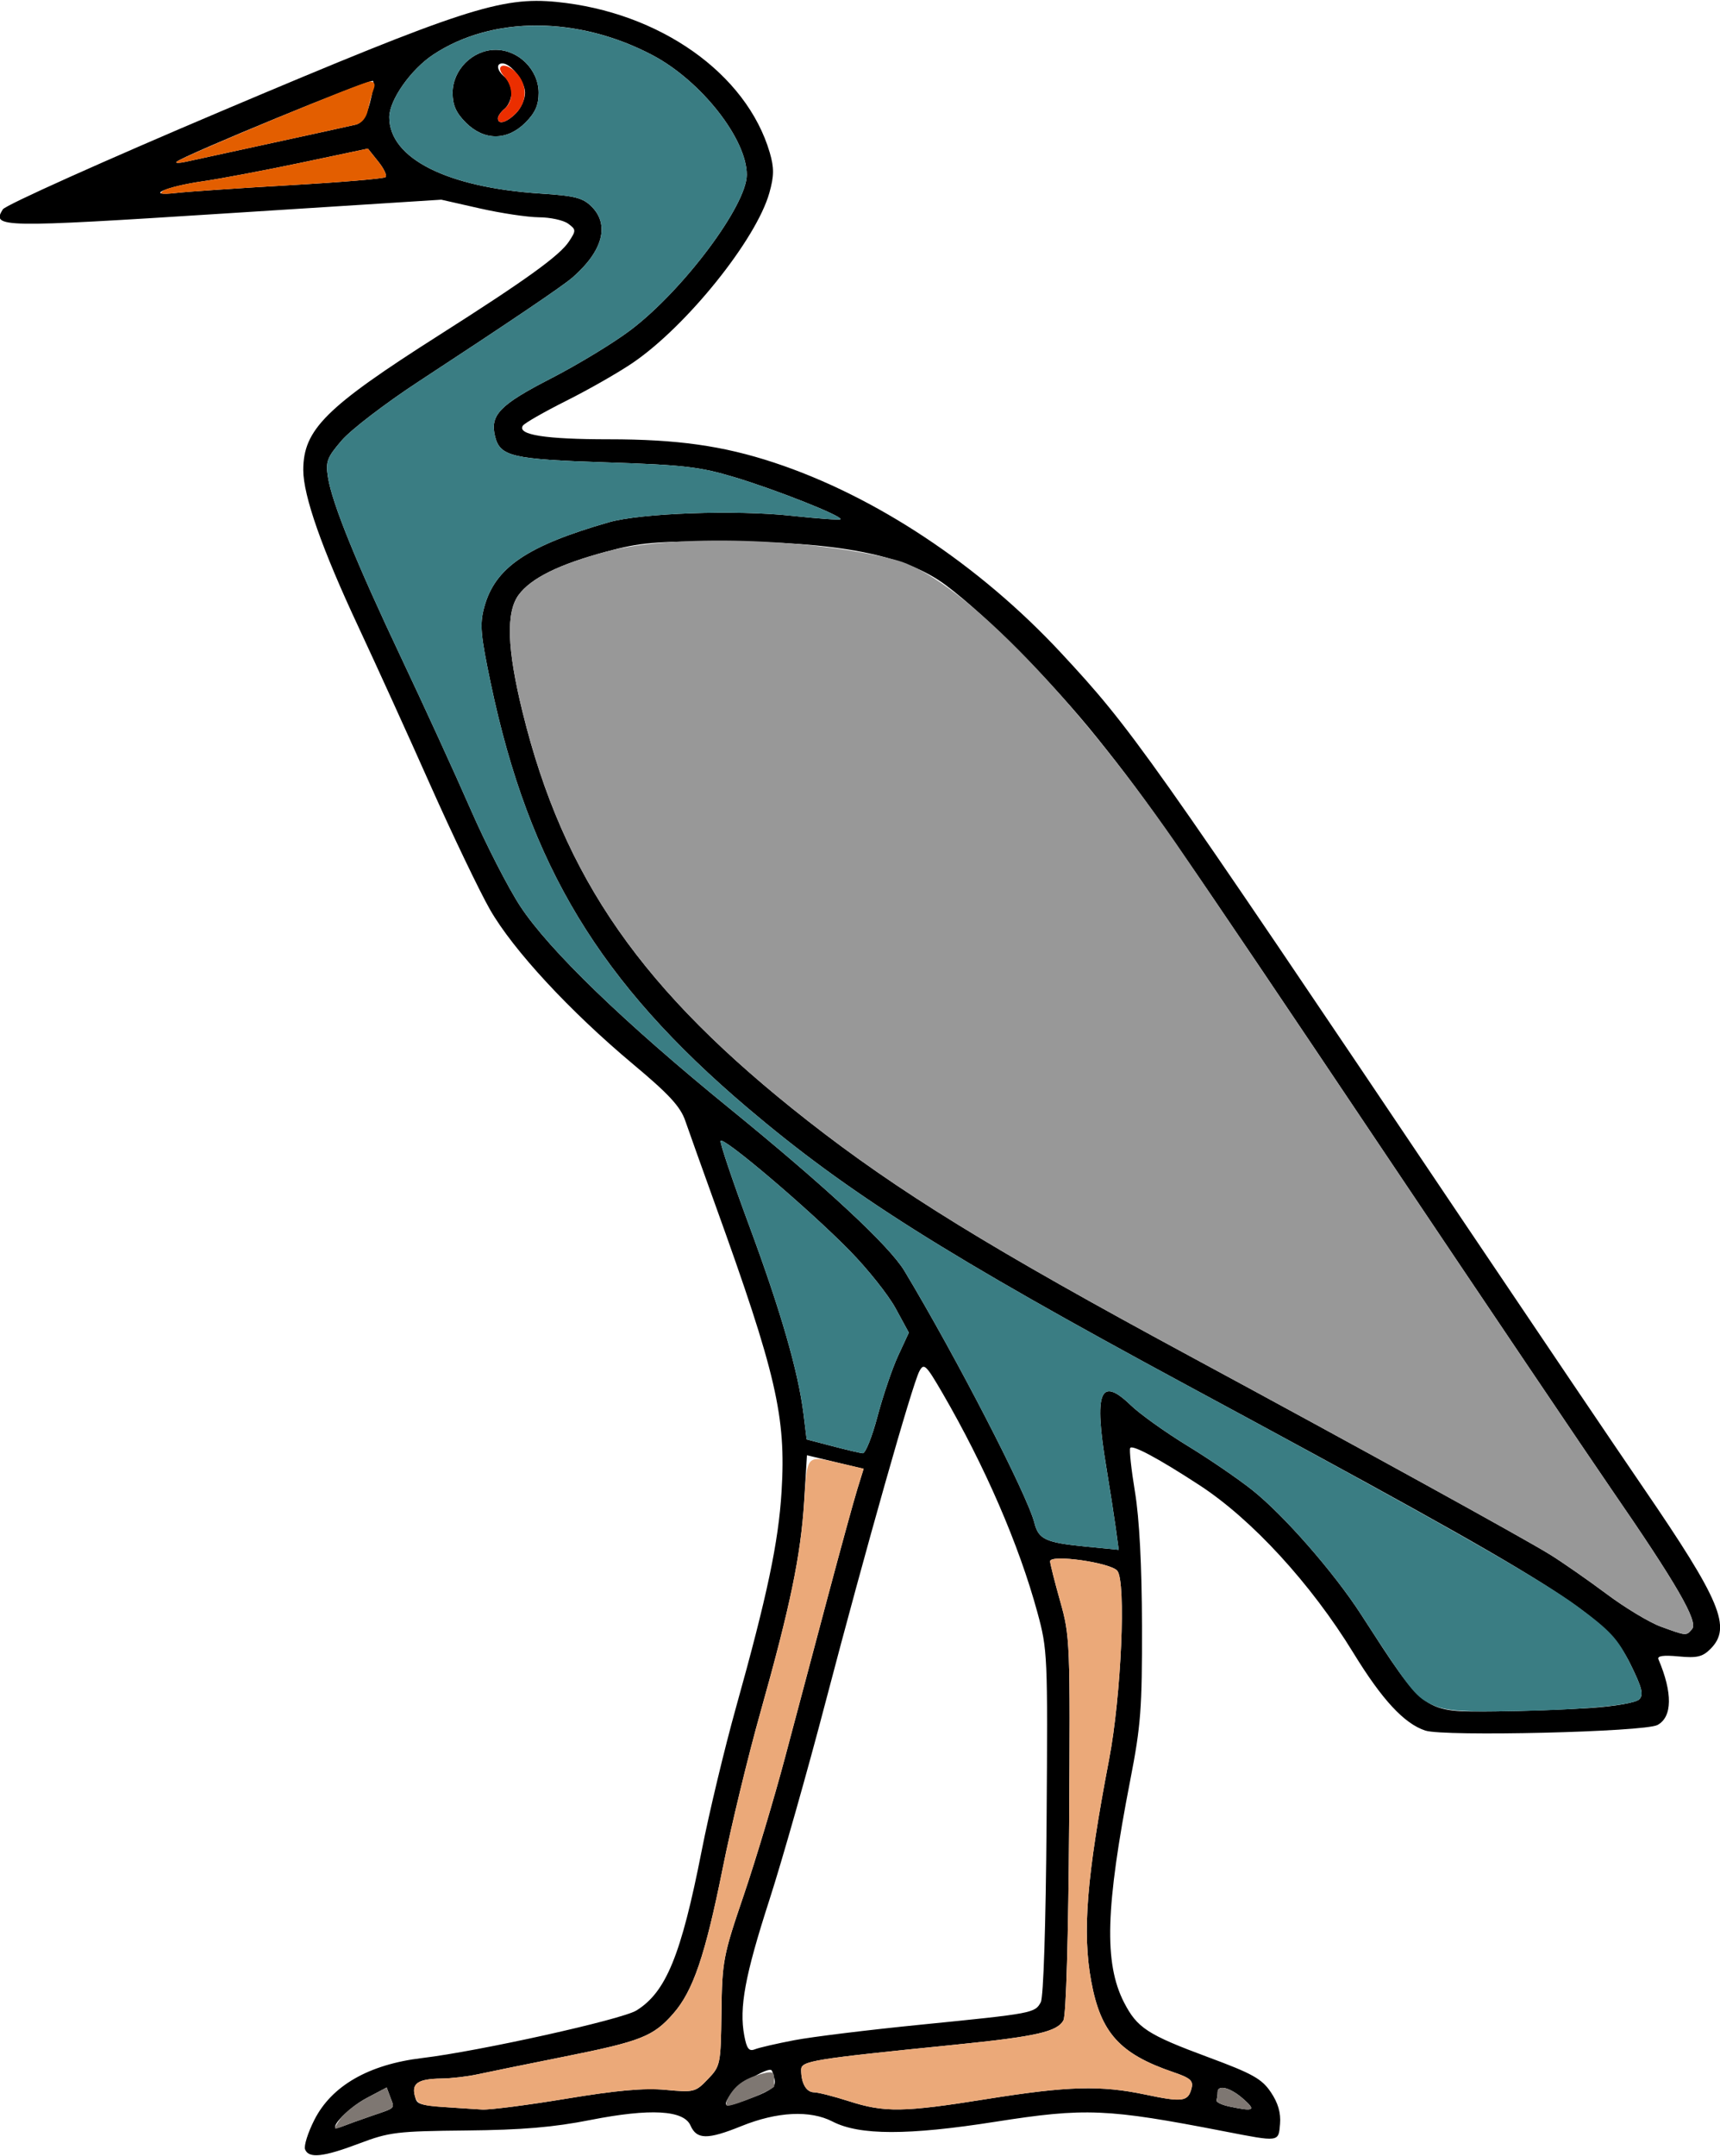 <?xml version="1.0" encoding="UTF-8" standalone="no"?>
<!DOCTYPE svg PUBLIC "-//W3C//DTD SVG 1.1//EN"
"http://www.w3.org/Graphics/SVG/1.1/DTD/svg11.dtd">
<svg width="479px" height="600px"
xmlns="http://www.w3.org/2000/svg" version="1.1">
<g transform="translate(0000, 0000) scale(1, 1)">
<path fill="#000000" stroke="none" d="
M 84.96 598.24
C 84.59 597.26 85.75 593.58 87.54 590.05
C 92.36 580.53 102.72 574.59 117.61 572.82
C 133.43 570.93 173.12 562.12 177.23 559.59
C 185.49 554.48 189.70 544.18 195.41 515.12
C 197.47 504.61 201.77 486.69 204.95 475.30
C 213.65 444.19 216.80 429.29 217.66 415.10
C 218.93 394.26 216.18 382.39 199.18 335.29
C 195.56 325.24 191.80 314.74 190.84 311.95
C 189.48 308.00 186.31 304.56 176.34 296.23
C 158.68 281.47 142.86 264.38 136.43 253.12
C 133.48 247.94 126.03 232.40 119.88 218.60
C 113.74 204.78 104.72 184.98 99.86 174.58
C 89.66 152.79 84.46 137.99 84.46 130.83
C 84.46 119.56 90.71 113.36 122.27 93.29
C 146.49 77.90 155.91 71.11 158.46 67.20
C 160.47 64.16 160.45 63.88 158.20 62.24
C 156.90 61.29 153.24 60.49 150.08 60.48
C 146.91 60.45 139.50 59.34 133.62 58.01
L 122.90 55.58
L 62.59 59.42
C -0.01 63.42 -2.42 63.37 0.79 58.27
C 1.54 57.08 29.04 44.74 61.90 30.83
C 128.71 2.56 139.59 -0.98 155.03 0.54
C 183.71 3.37 207.92 20.48 214.37 42.48
C 215.60 46.73 215.59 48.93 214.26 53.67
C 210.63 66.63 191.28 90.71 176.27 100.95
C 172.35 103.63 164.02 108.39 157.75 111.53
C 151.49 114.67 146.01 117.81 145.59 118.50
C 144.02 121.03 151.86 122.27 169.52 122.27
C 188.59 122.27 201.31 124.06 215.54 128.75
C 243.75 138.05 272.80 157.31 295.52 181.76
C 315.23 202.98 318.85 208.10 408.22 340.97
C 427.81 370.08 450.02 402.95 457.58 413.99
C 479.25 445.64 482.32 452.99 476.33 458.97
C 474.13 461.17 472.58 461.53 467.47 461.04
C 463.22 460.64 461.45 460.89 461.86 461.84
C 465.84 471.20 465.74 477.91 461.58 480.13
C 457.94 482.08 402.18 483.40 396.93 481.68
C 391.04 479.74 384.90 473.11 376.91 460.08
C 365.09 440.79 348.65 422.89 334.01 413.36
C 322.66 405.96 315.32 402.03 314.75 403.03
C 314.45 403.56 315.06 409.10 316.09 415.34
C 317.30 422.67 317.99 435.81 318.03 452.52
C 318.08 475.40 317.72 480.30 314.78 495.38
C 307.87 530.92 307.43 546.38 313.01 557.31
C 316.68 564.45 319.54 566.32 336.54 572.62
C 348.83 577.17 351.41 578.62 353.91 582.33
C 355.92 585.30 356.73 588.09 356.48 591.14
C 356.05 596.26 356.38 596.22 340.97 593.23
C 308.25 586.88 302.30 586.63 277.21 590.56
C 252.86 594.39 239.32 594.37 231.85 590.50
C 225.62 587.28 216.43 587.74 206.49 591.76
C 197.02 595.59 194.03 595.55 192.29 591.59
C 190.40 587.31 181.10 586.79 164.50 590.05
C 154.15 592.10 145.36 592.84 129.83 592.99
C 110.57 593.18 108.37 593.45 100.06 596.60
C 90.03 600.40 85.96 600.84 84.96 598.24
M 103.36 588.97
C 110.37 586.58 109.92 587.02 108.71 583.75
L 107.69 581.02
L 102.19 583.92
C 96.25 587.05 90.24 593.91 95.17 591.92
C 96.56 591.37 100.25 590.04 103.36 588.97
M 157.60 584.16
C 171.73 581.81 179.37 581.13 185.34 581.68
C 193.25 582.42 193.69 582.32 197.13 578.71
C 200.63 575.07 200.73 574.61 200.92 560.07
C 201.10 545.85 201.38 544.36 207.12 527.52
C 210.42 517.82 215.61 500.51 218.65 489.08
C 221.70 477.64 227.06 457.50 230.56 444.33
C 234.07 431.16 237.74 417.78 238.72 414.61
L 240.51 408.83
L 232.62 406.94
L 224.73 405.05
L 223.95 417.76
C 223.01 432.98 220.11 446.96 211.79 476.52
C 208.35 488.70 203.61 508.27 201.26 520.02
C 196.38 544.30 193.01 554.18 187.50 560.46
C 181.92 566.81 178.53 568.16 157.23 572.42
C 146.66 574.53 135.76 576.76 132.99 577.36
C 130.21 577.97 125.67 578.50 122.90 578.53
C 116.50 578.63 114.62 579.84 115.51 583.29
C 116.26 586.12 115.68 586.00 134.28 587.16
C 136.39 587.28 146.89 585.93 157.60 584.16
M 274.79 584.24
C 297.50 580.61 306.45 580.36 319.09 583.02
C 329.31 585.18 330.88 584.96 331.83 581.27
C 332.39 579.15 331.53 578.38 326.79 576.77
C 311.85 571.68 306.55 565.83 303.90 551.51
C 301.37 537.82 302.60 522.49 308.87 489.71
C 312.26 472.01 313.64 440.23 311.16 437.21
C 309.28 434.91 292.44 432.54 292.44 434.57
C 292.44 435.21 293.70 440.22 295.25 445.70
C 297.99 455.39 298.06 457.15 297.74 507.83
C 297.53 538.95 296.90 560.91 296.16 562.30
C 294.45 565.51 288.57 566.84 265.97 569.12
C 226.08 573.14 223.11 573.62 223.11 576.10
C 223.11 579.88 224.54 582.35 226.72 582.37
C 227.85 582.38 232.19 583.49 236.35 584.82
C 246.34 588.04 251.58 587.96 274.79 584.24
M 346.25 584.21
C 342.64 581.02 339.08 580.10 339.08 582.35
C 339.08 583.05 338.94 584.03 338.77 584.55
C 338.59 585.06 340.15 585.84 342.23 586.29
C 349.24 587.79 349.92 587.43 346.25 584.21
M 209.88 583.71
C 214.69 581.87 216.08 580.75 215.74 578.99
C 215.51 577.71 215.11 576.48 214.87 576.23
C 213.89 575.22 204.91 580.66 203.21 583.30
C 200.98 586.75 201.81 586.80 209.88 583.71
M 221.22 567.86
C 226.08 566.92 241.96 564.98 256.52 563.53
C 287.70 560.42 288.22 560.32 289.85 557.28
C 290.60 555.88 291.24 535.80 291.46 507.19
C 291.80 460.63 291.74 459.19 288.89 448.74
C 283.77 429.95 274.33 408.18 262.47 387.74
C 257.84 379.80 257.30 379.29 256.03 381.67
C 254.08 385.30 241.04 431.29 229.98 473.47
C 224.88 492.96 217.79 517.92 214.23 528.93
C 207.47 549.86 205.81 558.81 207.27 566.58
C 207.96 570.26 208.58 571.05 210.27 570.38
C 211.44 569.92 216.37 568.78 221.22 567.86
M 442.70 475.40
C 449.81 474.92 455.59 473.91 456.51 472.99
C 457.79 471.72 457.31 469.79 454.07 463.22
C 447.30 449.50 436.48 442.69 330.62 385.59
C 263.44 349.34 236.32 332.23 208.18 308.36
C 167.02 273.43 147.38 241.01 136.69 190.31
C 133.82 176.66 133.57 173.79 134.84 169.06
C 137.81 158.00 146.70 151.94 169.54 145.37
C 178.49 142.80 204.97 141.86 220.47 143.56
C 227.69 144.34 233.79 144.78 234.04 144.53
C 234.85 143.72 216.10 136.29 204.57 132.83
C 194.89 129.92 190.40 129.40 168.91 128.70
C 142.63 127.84 139.28 127.07 137.88 121.51
C 136.39 115.54 139.11 112.70 153.41 105.35
C 160.89 101.50 170.88 95.45 175.58 91.89
C 190.19 80.87 207.94 57.20 207.97 48.68
C 208.02 38.75 195.32 22.58 181.86 15.43
C 161.08 4.41 137.08 4.32 120.64 15.21
C 114.38 19.36 108.41 27.87 108.41 32.63
C 108.41 44.08 124.48 52.18 150.51 53.87
C 160.10 54.49 162.32 55.06 164.76 57.50
C 169.83 62.57 167.88 69.87 159.47 77.21
C 156.72 79.61 142.40 89.29 116.41 106.31
C 107.28 112.29 97.74 119.60 95.19 122.56
C 91.07 127.34 90.64 128.48 91.33 132.82
C 92.47 140.07 99.19 156.61 111.88 183.40
C 118.12 196.58 126.73 215.37 131.01 225.16
C 135.29 234.96 141.54 247.15 144.90 252.26
C 152.91 264.45 173.84 284.65 203.12 308.47
C 230.03 330.38 247.66 346.73 251.88 353.75
C 266.27 377.67 286.13 416.14 288.07 423.88
C 289.22 428.45 291.21 429.37 302.31 430.46
L 311.55 431.37
L 310.72 425.24
C 310.25 421.88 309.08 414.30 308.10 408.40
C 304.59 387.38 306.37 382.88 314.90 391.12
C 317.45 393.58 324.51 398.62 330.57 402.33
C 336.64 406.02 344.80 411.61 348.72 414.72
C 357.52 421.71 371.46 437.63 379.04 449.37
C 397.00 477.14 396.16 476.52 416.60 476.34
C 424.23 476.27 435.98 475.85 442.70 475.40
M 471.25 453.38
C 472.96 451.31 466.89 440.80 448.87 414.67
C 441.97 404.63 414.05 363.25 386.83 322.69
C 326.21 232.34 320.22 223.69 305.60 205.46
C 293.10 189.88 274.67 171.29 263.41 162.88
C 252.05 154.40 233.55 150.79 201.05 150.69
C 182.57 150.64 178.15 151.02 168.91 153.52
C 155.70 157.06 147.94 160.89 144.46 165.55
C 140.86 170.38 141.20 180.63 145.55 198.28
C 156.94 244.50 178.83 275.84 225.00 312.00
C 250.09 331.64 275.90 347.53 331.52 377.55
C 378.03 402.66 424.46 428.22 431.73 432.73
C 435.20 434.89 442.24 439.79 447.39 443.63
C 452.53 447.48 459.34 451.58 462.51 452.74
C 469.76 455.38 469.60 455.37 471.25 453.38
M 244.39 394.18
C 245.92 388.44 248.49 380.86 250.13 377.33
L 253.10 370.92
L 249.40 364.13
C 247.37 360.40 241.62 353.18 236.61 348.08
C 225.34 336.58 201.19 316.07 200.68 317.56
C 200.46 318.16 204.05 328.78 208.64 341.16
C 217.44 364.92 222.28 381.68 223.76 393.49
L 224.64 400.64
L 231.75 402.50
C 235.67 403.53 239.49 404.43 240.26 404.50
C 241.01 404.57 242.88 399.92 244.39 394.18
M 80.67 51.55
C 94.89 50.74 106.89 49.73 107.37 49.30
C 107.84 48.87 106.92 46.92 105.33 44.95
L 102.46 41.36
L 83.89 45.28
C 73.68 47.43 61.34 49.76 56.47 50.46
C 46.26 51.91 39.82 54.76 49.16 53.70
C 52.29 53.34 66.45 52.37 80.67 51.55
M 75.63 39.83
C 87.08 37.35 97.59 35.04 98.99 34.71
C 100.75 34.31 102.01 32.43 102.98 28.75
C 103.78 25.80 104.18 23.00 103.89 22.54
C 103.43 21.76 50.66 43.47 49.16 45.05
C 48.82 45.43 49.94 45.42 51.68 45.04
C 53.42 44.66 64.19 42.32 75.63 39.83"/>
<path fill="#000000" stroke="none" d="
M 129.73 34.13
C 127.01 31.40 126.05 29.26 126.05 25.84
C 126.05 19.44 131.62 13.87 138.03 13.87
C 144.43 13.87 150.00 19.44 150.00 25.84
C 150.00 29.26 149.04 31.40 146.32 34.13
C 141.23 39.21 134.83 39.21 129.73 34.13
M 143.70 31.51
C 145.09 30.13 146.22 27.58 146.22 25.84
C 146.22 22.71 142.33 17.65 139.92 17.65
C 138.05 17.65 138.39 19.64 140.55 21.43
C 141.59 22.29 142.44 24.28 142.44 25.84
C 142.44 27.40 141.59 29.39 140.55 30.25
C 139.50 31.11 138.66 32.32 138.66 32.92
C 138.66 34.82 141.07 34.15 143.70 31.51"/>
<path fill="#3a7d83" stroke="none" d="
M 398.33 474.26
C 394.05 472.12 392.31 469.88 379.04 449.37
C 371.46 437.63 357.52 421.71 348.72 414.72
C 344.80 411.61 336.64 406.02 330.57 402.33
C 324.51 398.62 317.45 393.58 314.90 391.12
C 306.37 382.88 304.59 387.38 308.10 408.40
C 309.08 414.30 310.25 421.88 310.72 425.24
L 311.55 431.37
L 302.31 430.46
C 291.21 429.37 289.22 428.45 288.07 423.88
C 286.13 416.14 266.27 377.67 251.88 353.75
C 247.66 346.73 230.03 330.38 203.12 308.47
C 173.84 284.65 152.91 264.45 144.90 252.26
C 141.54 247.15 135.29 234.96 131.01 225.16
C 126.73 215.37 118.12 196.58 111.88 183.40
C 99.19 156.61 92.47 140.07 91.33 132.82
C 90.64 128.48 91.07 127.34 95.19 122.56
C 97.74 119.60 107.28 112.29 116.41 106.31
C 142.40 89.29 156.72 79.61 159.47 77.21
C 167.88 69.87 169.83 62.57 164.76 57.50
C 162.32 55.06 160.10 54.49 150.51 53.87
C 124.48 52.18 108.41 44.08 108.41 32.63
C 108.41 27.87 114.38 19.36 120.64 15.21
C 137.03 4.36 161.16 4.45 181.86 15.43
C 195.32 22.58 208.02 38.75 207.97 48.68
C 207.94 57.20 190.19 80.87 175.58 91.89
C 170.88 95.45 160.89 101.50 153.41 105.35
C 139.11 112.70 136.39 115.54 137.88 121.51
C 139.28 127.07 142.63 127.84 168.91 128.70
C 190.40 129.40 194.89 129.92 204.57 132.83
C 216.10 136.29 234.85 143.72 234.04 144.53
C 233.79 144.78 227.69 144.34 220.47 143.56
C 204.97 141.86 178.49 142.80 169.54 145.37
C 146.70 151.94 137.81 158.00 134.84 169.06
C 133.57 173.79 133.82 176.66 136.69 190.31
C 147.38 241.01 167.02 273.43 208.18 308.36
C 236.32 332.23 263.44 349.34 330.62 385.59
C 399.32 422.65 428.67 439.26 439.37 447.16
C 448.62 454.00 450.56 456.11 454.07 463.22
C 457.31 469.79 457.79 471.72 456.51 472.99
C 454.75 474.76 438.18 476.14 416.60 476.34
C 405.74 476.45 401.78 475.99 398.33 474.26
M 146.32 34.13
C 149.04 31.40 150.00 29.26 150.00 25.84
C 150.00 19.44 144.43 13.87 138.03 13.87
C 131.62 13.87 126.05 19.44 126.05 25.84
C 126.05 29.26 127.01 31.40 129.73 34.13
C 134.83 39.21 141.23 39.21 146.32 34.13"/>
<path fill="#3a7d83" stroke="none" d="
M 231.75 402.50
L 224.64 400.64
L 223.76 393.49
C 222.28 381.68 217.44 364.92 208.64 341.16
C 204.05 328.78 200.46 318.16 200.68 317.56
C 201.19 316.07 225.34 336.58 236.61 348.08
C 241.62 353.18 247.37 360.40 249.40 364.13
L 253.10 370.92
L 250.13 377.33
C 248.49 380.86 245.92 388.44 244.39 394.18
C 242.88 399.92 241.01 404.57 240.26 404.50
C 239.49 404.43 235.67 403.53 231.75 402.50"/>
<path fill="#eb2e00" stroke="none" d="
M 138.66 32.92
C 138.66 32.32 139.50 31.11 140.55 30.25
C 143.01 28.22 142.96 24.10 140.46 21.34
C 137.56 18.13 140.54 17.00 143.65 20.12
C 146.91 23.38 146.94 28.27 143.70 31.51
C 141.07 34.15 138.66 34.82 138.66 32.92"/>
<path fill="#e35e00" stroke="none" d="
M 45.56 53.03
C 46.69 52.30 51.61 51.15 56.47 50.46
C 61.34 49.76 73.68 47.43 83.89 45.28
L 102.46 41.36
L 105.33 44.95
C 106.92 46.92 107.84 48.87 107.37 49.30
C 106.89 49.73 94.89 50.74 80.67 51.55
C 66.45 52.37 52.29 53.34 49.16 53.70
C 44.93 54.18 44.02 54.00 45.56 53.03"/>
<path fill="#e35e00" stroke="none" d="
M 49.16 45.05
C 50.36 43.76 101.09 22.69 103.00 22.69
C 104.28 22.69 104.62 23.39 104.04 24.89
C 103.56 26.11 102.87 28.66 102.48 30.58
C 102.04 32.76 100.78 34.30 99.10 34.69
C 96.92 35.19 82.87 38.27 51.68 45.04
C 49.94 45.42 48.82 45.42 49.16 45.05"/>
<path fill="#989898" stroke="none" d="
M 462.51 452.74
C 459.34 451.58 452.53 447.48 447.39 443.63
C 442.24 439.79 435.20 434.89 431.73 432.73
C 424.46 428.22 378.03 402.66 331.52 377.55
C 275.90 347.53 250.09 331.64 225.00 312.00
C 178.83 275.84 156.94 244.50 145.55 198.28
C 141.20 180.63 140.86 170.38 144.46 165.55
C 147.94 160.89 155.71 157.06 168.91 153.52
C 187.16 148.61 225.96 149.74 249.38 155.84
C 266.32 160.25 297.86 192.06 327.30 234.45
C 332.83 242.42 359.63 282.13 386.83 322.69
C 414.05 363.25 441.97 404.63 448.87 414.67
C 466.89 440.80 472.96 451.31 471.25 453.38
C 469.60 455.37 469.76 455.38 462.51 452.74"/>
<path fill="#eba979" stroke="none" d="
M 123.34 586.46
C 117.30 586.08 116.12 585.61 115.51 583.29
C 114.62 579.84 116.50 578.63 122.90 578.53
C 125.67 578.50 130.21 577.97 132.99 577.36
C 135.76 576.76 146.66 574.53 157.23 572.42
C 178.53 568.16 181.92 566.81 187.50 560.46
C 193.01 554.18 196.38 544.30 201.26 520.02
C 203.61 508.27 208.35 488.70 211.79 476.52
C 220.00 447.39 222.97 433.10 223.95 418.17
C 224.84 404.58 224.39 405.06 234.24 407.33
L 240.52 408.78
L 238.73 414.58
C 237.74 417.77 234.07 431.16 230.56 444.33
C 227.06 457.50 221.70 477.64 218.65 489.08
C 215.61 500.51 210.42 517.82 207.12 527.52
C 201.38 544.36 201.10 545.85 200.92 560.07
C 200.73 574.61 200.63 575.07 197.13 578.71
C 193.69 582.32 193.25 582.42 185.34 581.68
C 179.37 581.13 171.73 581.81 157.60 584.16
C 146.89 585.93 136.39 587.28 134.28 587.16
C 132.19 587.03 127.26 586.71 123.34 586.46"/>
<path fill="#eba979" stroke="none" d="
M 236.35 584.82
C 232.19 583.49 227.85 582.38 226.72 582.37
C 224.54 582.35 223.11 579.88 223.11 576.10
C 223.11 573.62 226.08 573.14 265.97 569.12
C 288.57 566.84 294.45 565.51 296.16 562.30
C 296.90 560.91 297.53 538.95 297.74 507.83
C 298.06 457.15 297.99 455.39 295.25 445.70
C 293.70 440.22 292.44 435.21 292.44 434.57
C 292.44 432.54 309.28 434.91 311.16 437.21
C 313.64 440.23 312.26 472.01 308.87 489.71
C 302.60 522.49 301.37 537.82 303.90 551.51
C 306.55 565.83 311.85 571.68 326.79 576.77
C 331.53 578.38 332.39 579.15 331.83 581.27
C 330.88 584.96 329.31 585.18 319.09 583.02
C 306.45 580.36 297.50 580.61 274.79 584.24
C 251.58 587.96 246.34 588.04 236.35 584.82"/>
<path fill="#7e7772" stroke="none" d="
M 94.68 589.89
C 95.79 588.20 99.17 585.52 102.19 583.92
L 107.69 581.02
L 108.71 583.75
C 109.92 587.02 110.37 586.58 103.36 588.97
C 100.25 590.04 96.56 591.37 95.17 591.92
C 92.76 592.90 92.74 592.80 94.68 589.89"/>
<path fill="#7e7772" stroke="none" d="
M 342.23 586.29
C 340.15 585.84 338.59 585.06 338.77 584.55
C 338.94 584.03 339.08 583.05 339.08 582.35
C 339.08 580.10 342.64 581.02 346.25 584.21
C 349.92 587.43 349.24 587.79 342.23 586.29"/>
<path fill="#7e7772" stroke="none" d="
M 202.83 583.83
C 204.60 580.53 207.18 578.63 211.64 577.35
C 214.72 576.47 215.55 576.62 215.55 578.03
C 215.55 579.03 215.59 580.21 215.63 580.68
C 215.71 581.50 204.61 586.13 202.58 586.13
C 202.04 586.13 202.15 585.10 202.83 583.83"/>
</g>
</svg>

